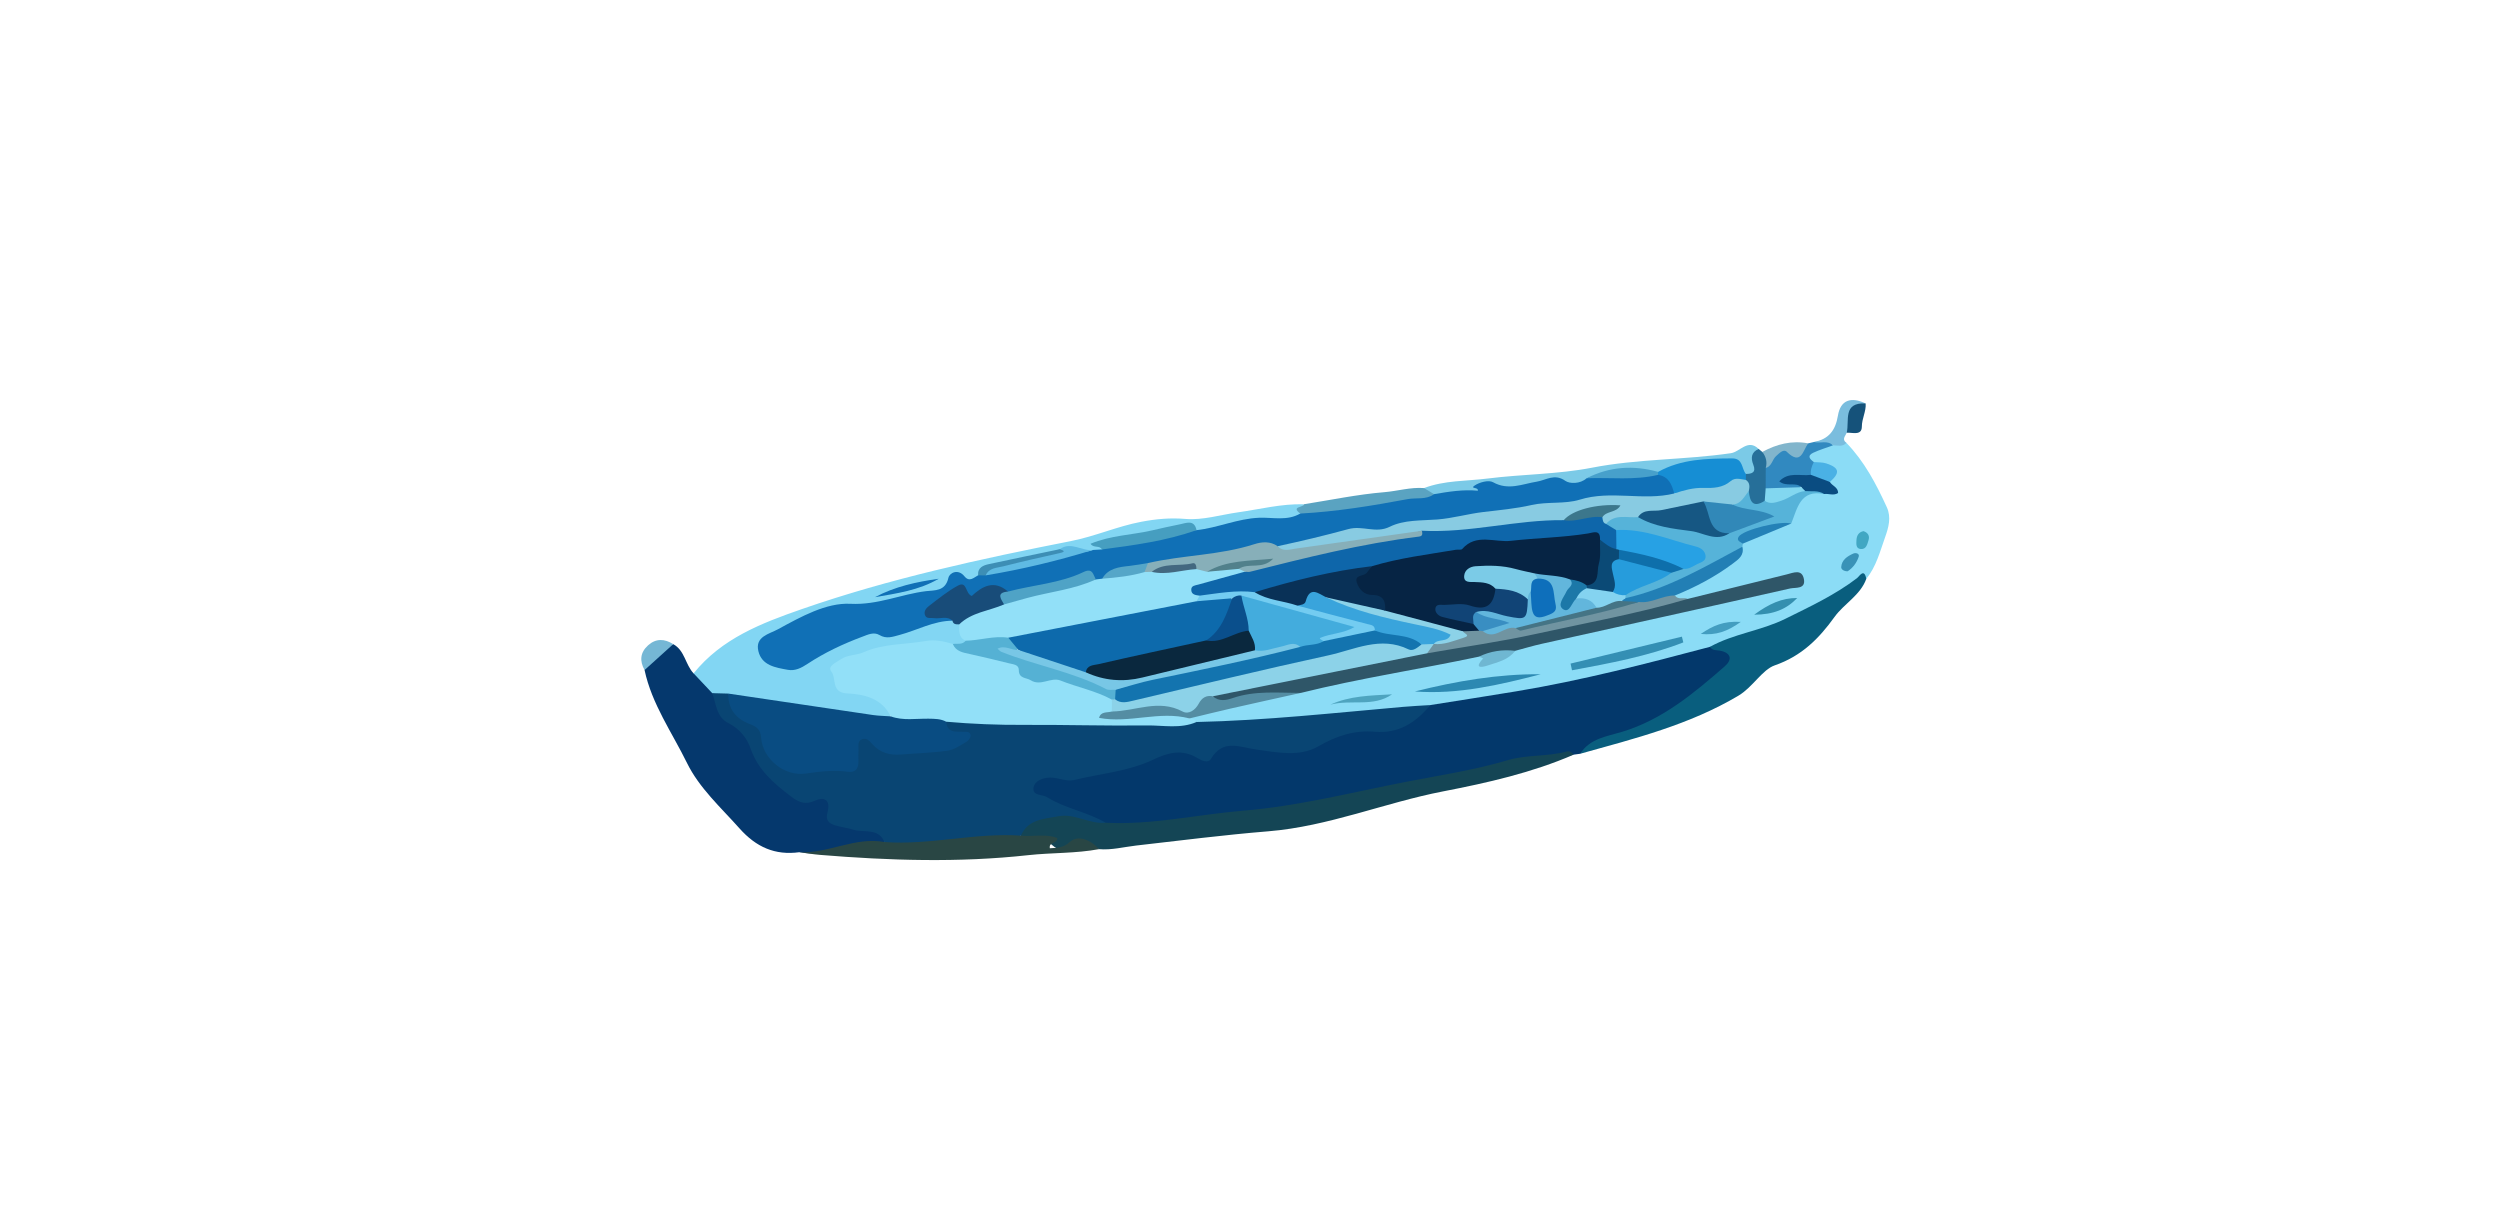 
<svg version="1.1" id="Layer_1" xmlns="http://www.w3.org/2000/svg" xmlns:xlink="http://www.w3.org/1999/xlink" x="0px" y="0px"
	 width="274px" height="134px" viewBox="0 0 274 134" style="enable-background:new 0 0 274 134;" xml:space="preserve">
<style type="text/css">

	.st0{fill-rule:evenodd;clip-rule:evenodd;fill:#062444;}
	.st1{fill-rule:evenodd;clip-rule:evenodd;fill:#3C778C;}
	.st2{fill-rule:evenodd;clip-rule:evenodd;fill:#093157;}
	.st3{fill-rule:evenodd;clip-rule:evenodd;fill:#094573;}
	.st4{fill-rule:evenodd;clip-rule:evenodd;fill:#094C82;}
	.st5{fill-rule:evenodd;clip-rule:evenodd;fill:#095E7E;}
	.st6{fill-rule:evenodd;clip-rule:evenodd;fill:#3D8EB5;}
	.st7{fill-rule:evenodd;clip-rule:evenodd;fill:#7094A1;}
	.st8{fill-rule:evenodd;clip-rule:evenodd;fill:#73CCF1;}
	.st9{fill-rule:evenodd;clip-rule:evenodd;fill:#75B7D5;}
	.st10{fill-rule:evenodd;clip-rule:evenodd;fill:#0A283E;}
	.st11{fill-rule:evenodd;clip-rule:evenodd;fill:#0A4C81;}
	.st12{fill-rule:evenodd;clip-rule:evenodd;fill:#0A4F8C;}
	.st13{fill-rule:evenodd;clip-rule:evenodd;fill:#0B4A76;}
	.st14{fill-rule:evenodd;clip-rule:evenodd;fill:#78C7E6;}
	.st15{fill-rule:evenodd;clip-rule:evenodd;fill:#0D6AAC;}
	.st16{fill-rule:evenodd;clip-rule:evenodd;fill:#0E66AA;}
	.st17{fill-rule:evenodd;clip-rule:evenodd;fill:#0E6FAB;}
	.st18{fill-rule:evenodd;clip-rule:evenodd;fill:#0E6FBB;}
	.st19{fill-rule:evenodd;clip-rule:evenodd;fill:#41A7C3;}
	.st20{fill-rule:evenodd;clip-rule:evenodd;fill:#436880;}
	.st21{fill-rule:evenodd;clip-rule:evenodd;fill:#439DC0;}
	.st22{fill-rule:evenodd;clip-rule:evenodd;fill:#43ACDD;}
	.st23{fill-rule:evenodd;clip-rule:evenodd;fill:#457485;}
	.st24{fill-rule:evenodd;clip-rule:evenodd;fill:#469EC0;}
	.st25{fill-rule:evenodd;clip-rule:evenodd;fill:#7ABDDE;}
	.st26{fill-rule:evenodd;clip-rule:evenodd;fill:#47A0CB;}
	.st27{fill-rule:evenodd;clip-rule:evenodd;fill:#7BCAE7;}
	.st28{fill-rule:evenodd;clip-rule:evenodd;fill:#7BCBE7;}
	.st29{fill-rule:evenodd;clip-rule:evenodd;fill:#1070B6;}
	.st30{fill-rule:evenodd;clip-rule:evenodd;fill:#114476;}
	.st31{fill-rule:evenodd;clip-rule:evenodd;fill:#1374AF;}
	.st32{fill-rule:evenodd;clip-rule:evenodd;fill:#144555;}
	.st33{fill-rule:evenodd;clip-rule:evenodd;fill:#15527A;}
	.st34{fill-rule:evenodd;clip-rule:evenodd;fill:#165783;}
	.st35{fill-rule:evenodd;clip-rule:evenodd;fill:#168ED4;}
	.st36{fill-rule:evenodd;clip-rule:evenodd;fill:#4AB1E5;}
	.st37{fill-rule:evenodd;clip-rule:evenodd;fill:#184C79;}
	.st38{fill-rule:evenodd;clip-rule:evenodd;fill:#4EA4BF;}
	.st39{fill-rule:evenodd;clip-rule:evenodd;fill:#4FA3C6;}
	.st40{fill-rule:evenodd;clip-rule:evenodd;fill:#81B5CC;}
	.st41{fill-rule:evenodd;clip-rule:evenodd;fill:#82D6F3;}
	.st42{fill-rule:evenodd;clip-rule:evenodd;fill:#82D7F0;}
	.st43{fill-rule:evenodd;clip-rule:evenodd;fill:#84D3F0;}
	.st44{fill-rule:evenodd;clip-rule:evenodd;fill:#87AFB9;}
	.st45{fill-rule:evenodd;clip-rule:evenodd;fill:#1C78A8;}
	.st46{fill-rule:evenodd;clip-rule:evenodd;fill:#88CBE2;}
	.st47{fill-rule:evenodd;clip-rule:evenodd;fill:#51808B;}
	.st48{fill-rule:evenodd;clip-rule:evenodd;fill:#548DA3;}
	.st49{fill-rule:evenodd;clip-rule:evenodd;fill:#55A6C8;}
	.st50{fill-rule:evenodd;clip-rule:evenodd;fill:#55B1D4;}
	.st51{fill-rule:evenodd;clip-rule:evenodd;fill:#56B3D9;}
	.st52{fill-rule:evenodd;clip-rule:evenodd;fill:#8BDCF6;}
	.st53{fill-rule:evenodd;clip-rule:evenodd;fill:#8CD2E8;}
	.st54{fill-rule:evenodd;clip-rule:evenodd;fill:#227FB5;}
	.st55{fill-rule:evenodd;clip-rule:evenodd;fill:#2481B7;}
	.st56{fill-rule:evenodd;clip-rule:evenodd;fill:#266F99;}
	.st57{fill-rule:evenodd;clip-rule:evenodd;fill:#269CDC;}
	.st58{fill-rule:evenodd;clip-rule:evenodd;fill:#5AA3C1;}
	.st59{fill-rule:evenodd;clip-rule:evenodd;fill:#27A1E4;}
	.st60{fill-rule:evenodd;clip-rule:evenodd;fill:#294644;}
	.st61{fill-rule:evenodd;clip-rule:evenodd;fill:#5FBAE3;}
	.st62{fill-rule:evenodd;clip-rule:evenodd;fill:#92E0F8;}
	.st63{fill-rule:evenodd;clip-rule:evenodd;fill:#2C89B2;}
	.st64{fill-rule:evenodd;clip-rule:evenodd;fill:#2F5668;}
	.st65{fill-rule:evenodd;clip-rule:evenodd;fill:#62B6DC;}
	.st66{fill-rule:evenodd;clip-rule:evenodd;fill:#3188B8;}
	.st67{fill-rule:evenodd;clip-rule:evenodd;fill:#3189C0;}
	.st68{fill-rule:evenodd;clip-rule:evenodd;fill:#348FAF;}
	.st69{fill-rule:evenodd;clip-rule:evenodd;fill:#348FB4;}
	.st70{fill-rule:evenodd;clip-rule:evenodd;fill:#398EC2;}
	.st71{fill-rule:evenodd;clip-rule:evenodd;fill:#3992B7;}
	.st72{fill-rule:evenodd;clip-rule:evenodd;fill:#39A4DC;}
	.st73{fill-rule:evenodd;clip-rule:evenodd;fill:#6FB7D2;}
	.st74{fill-rule:evenodd;clip-rule:evenodd;fill:#03386B;}
	.st75{fill-rule:evenodd;clip-rule:evenodd;fill:#05386D;}

</style>
<g>
<animateTransform attributeName="transform" begin=".1" attributeType="HML" type="translate" dur="11.5s" values="0,0;-17,5; 15,-5;0,0" repeatCount="indefinite"/>


	<path class="st74" d="M173.182,82.613c-0.236,0.031-0.473,0.064-0.709,0.098c-3.445,0.841-6.989,1.124-10.471,1.808
		c-3.471,0.682-6.881,1.652-10.393,2.171c-4.28,0.633-8.446,1.938-12.766,2.369c-5.07,0.505-10.071,1.644-15.196,1.635
		c-0.77-0.002-1.544,0.027-2.301-0.159c-2.481-0.771-4.849-1.835-7.242-2.836c-0.573-0.239-1.136-0.54-1.17-1.199
		c-0.038-0.745,0.555-1.13,1.156-1.432c0.489-0.245,1.019-0.318,1.558-0.26c3.713,0.404,7.13-0.858,10.524-2.021
		c1.687-0.578,3.231-1.121,4.949-0.289c0.723,0.35,1.383,0.172,1.938-0.407c0.932-0.977,2.083-1.084,3.287-0.725
		c1.855,0.553,3.749,0.469,5.645,0.481c1.038,0.008,1.979-0.229,2.864-0.79c1.431-0.909,2.996-1.51,4.708-1.332
		c2.833,0.296,5.087-0.754,7.003-2.738c1.935-0.832,4.039-0.838,6.067-1.144c7.277-1.097,14.434-2.714,21.524-4.652
		c0.97-0.266,1.916-0.647,2.949-0.595c0.958,0.31,2.329,0.009,2.644,1.344c0.292,1.237-0.763,1.975-1.582,2.565
		c-3.529,2.545-6.82,5.523-11.291,6.447C175.539,81.229,174.321,81.854,173.182,82.613z"/>
	<path class="st52" d="M187.411,70.893c-7.018,1.865-14.046,3.684-21.219,4.875c-3.139,0.521-6.284,1.006-9.426,1.507
		c-0.961,0.749-2.138,0.621-3.236,0.751c-6.059,0.714-12.153,1.036-18.225,1.618c-1.288,0.123-2.606,0.142-3.898-0.136
		c-0.423-0.124-0.79-0.334-1.041-0.709c0.123-0.914,0.906-0.775,1.492-0.905c3.545-0.783,7.026-1.856,10.633-2.352
		c6.325-1.765,12.828-2.662,19.251-3.939c1.748,1.485,3.057,0.126,4.449-0.7c4.409-1.431,8.984-2.18,13.474-3.281
		c5.071-1.245,10.184-2.301,15.307-3.306c0.556-0.108,1.178-0.145,1.756-0.923c-4.13,0.631-7.846,2.047-11.731,2.658
		c-0.564-0.016-1.138-0.004-1.533-0.517c-0.068-0.903,0.713-0.983,1.259-1.234c1.56-0.717,3.048-1.553,4.45-2.545
		c0.689-0.488,1.298-1.024,1.47-1.906c0.064-0.164,0.156-0.312,0.266-0.45c1.514-1.191,3.567-1.289,5.068-2.503
		c0.664-1.696,1.218-3.519,3.651-3.167c0.52,0,1.038,0.05,1.558,0.06c0.187,0.146,0.157-0.244,0.082-0.019
		c-0.02,0.062-0.065,0.028-0.173-0.021c-0.401-0.187-0.632-0.489-0.682-0.93c0.972-2.102-1.039-1.464-1.809-1.966
		c-0.854-0.579-0.655-1.142,0.067-1.629c0.635-0.429,1.375-0.62,2.122-0.763c0.53-0.141,1.04,0.168,1.569,0.072
		c1.977,2.045,3.274,4.518,4.438,7.069c0.5,1.098,0.188,2.211-0.188,3.265c-0.564,1.579-0.975,3.234-2.067,4.576
		c-0.719,0.006-1.146,0.557-1.667,0.917c-3.661,2.534-7.647,4.387-11.924,5.588C189.78,70.278,188.719,71.063,187.411,70.893z"/>
	<path class="st75" d="M73.787,70.599c1.276,0.697,1.323,2.25,2.231,3.202c1.268,0.15,1.78,1.166,2.385,2.078
		c0.46,1.51,1.254,2.731,2.557,3.718c0.981,0.742,1.782,1.823,2.138,3.019c0.68,2.285,2.66,3.242,4.305,4.555
		c0.506,0.403,1.116,0.336,1.707,0.173c1.255-0.348,2.024,0.128,2.058,1.423c0.03,1.132,0.753,1.373,1.602,1.54
		c1.105,0.218,2.254,0.276,3.304,0.69c0.686,0.271,1.642,0.62,0.583,1.609c-3.041,0.009-5.964,1.339-9.052,0.797
		c-2.675,0.362-4.743-0.573-6.552-2.606c-2.048-2.302-4.41-4.424-5.757-7.173c-1.638-3.344-3.857-6.451-4.652-10.186
		C71.181,71.925,72.297,71.054,73.787,70.599z"/>
	<path class="st41" d="M78.062,75.969c-0.681-0.723-1.362-1.446-2.044-2.169c3.078-3.827,7.431-5.5,11.868-7.045
		c9.623-3.347,19.558-5.495,29.521-7.462c2.632-0.519,5.046-1.606,7.663-2.104c1.641-0.312,3.174-0.455,4.867-0.314
		c1.888,0.156,3.837-0.455,5.761-0.726c2.394-0.336,4.754-0.951,7.197-0.881c-0.353,0.429-0.167,1.062-0.565,1.479
		c-1.525,0.823-3.228,0.373-4.834,0.658c-1.55,0.275-3.141,0.287-4.625,0.924c-0.489,0.209-1.029,0.22-1.554,0.063
		c-0.85-0.593-1.751-0.467-2.693-0.246c-2.459,0.578-4.953,0.98-7.443,1.396c-0.343,0.057-0.699,0.035-1.05,0.013
		c0.278,0.208,0.847,0.146,0.703,0.752c-0.294,0.278-0.661,0.356-1.044,0.394c-1.201,0.092-2.373-0.618-3.587-0.12
		c-2.265,0.463-4.517,0.984-6.773,1.49c-0.765,0.171-1.505,0.361-1.932,1.11c-0.903,1.372-2.785-0.6-3.812,1.282
		c-0.667,1.222-2.617,0.793-3.965,1.206c-1.416,0.433-2.918,1.387-4.256,1.121c-3.274-0.651-5.855,1.023-8.672,1.946
		c-0.788,0.258-1.528,0.659-2.201,1.151c-1.219,0.894-1.135,1.888,0.233,2.566c1.131,0.561,2.265,0.598,3.396-0.079
		c1.32-0.793,2.641-1.576,4.072-2.182c1.602-0.679,3.14-1.283,4.967-0.942c1.248,0.232,2.398-0.55,3.592-0.879
		c1.131-0.312,2.21-0.926,3.453-0.59c0.359,0.111,0.678,0.289,0.94,0.562c0.349,0.653,0.665,1.319,0.695,2.081
		c-0.344,0.587-0.918,0.576-1.489,0.579c-3.965-0.71-7.717,0.356-11.461,1.421c-0.614,0.176-1.285,0.505-1.193,1.336
		c0.096,0.872,0.435,1.582,1.452,1.762c1.229,0.218,2.462,0.505,3.459,1.306c0.54,0.433,1.428,0.824,0.762,1.812
		c-1.532,0.614-3.051,0.045-4.528-0.172c-4.368-0.64-8.74-1.262-13.089-2.026C79.201,76.48,78.622,76.261,78.062,75.969z"/>
	<path class="st32" d="M121.167,90.169c5.097,0.274,10.064-0.903,15.095-1.318c6.066-0.5,11.943-2.021,17.862-3.166
		c3.698-0.715,7.493-1.291,11.155-2.377c2.06-0.611,4.321-0.366,6.434-0.943c0.3-0.082,0.574,0.081,0.76,0.347
		c-4.587,1.983-9.423,3.077-14.302,4.022c-6.438,1.249-12.561,3.84-19.176,4.378c-4.84,0.394-9.663,1.012-14.489,1.562
		c-1.349,0.154-2.676,0.514-4.051,0.395c-0.695-0.329-1.482-0.312-2.2-0.573c-0.202-0.073-0.363-0.256-0.721-0.027
		c-1.415,0.899-1.432,0.842-2.752-0.308c-0.27-0.235-0.683-0.07-1.026-0.115c-0.717-0.092-1.567,0.211-2.034-0.663
		c0.681-1.625,2.76-2.614,5.005-2.349C118.254,89.214,119.701,89.735,121.167,90.169z"/>
	<path class="st5" d="M187.411,70.893c2.597-1.443,5.605-1.758,8.267-3.074c2.705-1.341,5.431-2.608,7.848-4.452
		c0.253-0.193,0.786-1.15,1.02,0.077c-0.657,1.812-2.421,2.698-3.492,4.186c-1.677,2.331-3.577,4.269-6.547,5.295
		c-1.354,0.468-2.406,2.386-3.96,3.312c-5.398,3.215-11.407,4.714-17.364,6.377c1.07-1.682,2.917-1.898,4.595-2.405
		c4.428-1.339,7.87-4.229,11.257-7.181c0.853-0.744,0.702-1.477-0.52-1.715C188.114,71.235,187.667,71.33,187.411,70.893z"/>
	<path class="st60" d="M111.894,91.585c1.324,0.14,2.695-0.242,3.983,0.263c0.023,0.68-0.939,0.36-0.815,1.122
		c0.797-0.067,1.419,0.01,2.243-0.727c0.844-0.755,2.272-0.189,3.15,0.825c-2.564,0.479-5.181,0.375-7.755,0.657
		c-7.619,0.838-15.221,0.594-22.83-0.03c-0.758-0.062-1.51-0.193-2.265-0.293c3.175,0.172,6.103-1.72,9.33-1.113
		c0.325-0.276,0.704-0.476,1.125-0.466c3.908,0.085,7.743-0.9,11.652-0.78C110.478,91.066,111.262,91.023,111.894,91.585z"/>
	<path class="st27" d="M156.077,53.492c2.245-0.857,4.642-0.751,6.969-1.046c3.801-0.48,7.687-0.456,11.432-1.186
		c5.044-0.984,10.173-0.848,15.228-1.591c1.002-0.146,1.865-1.613,3.041-0.465c-0.101,0.646-0.052,1.304-0.117,1.947
		c-0.085,0.85-0.523,1.311-1.451,0.976c-0.795-1.124-1.882-1.419-3.233-1.401c-2.178,0.029-4.197,0.689-6.251,1.254
		c-2.546-0.192-5.102-0.464-7.489,0.808c-0.748,0.455-1.646,0.662-2.393,0.369c-1.217-0.479-2.336-0.235-3.424,0.146
		c-1.82,0.637-3.594,0.459-5.397,0.032c-0.293-0.069-0.286-0.02-0.561,0.438c-0.24,0.398-0.679,0.489-1.089,0.487
		c-1.364-0.006-2.71,0.26-4.075,0.225C156.761,54.283,156.083,54.286,156.077,53.492z"/>
	<path class="st58" d="M156.077,53.492c0.364,0.223,0.728,0.445,1.092,0.668c-0.245,0.664-0.832,0.797-1.424,0.879
		c-3.921,0.551-7.786,1.509-11.766,1.634c-0.535,0.017-1.073,0.089-1.474-0.387c-1.054-0.793,0.352-0.644,0.39-1.019
		c2.94-0.463,5.868-1.079,8.826-1.324C153.177,53.822,154.601,53.378,156.077,53.492z"/>
	<path class="st67" d="M200.889,48.812c-0.719,0.265-1.459,0.483-2.151,0.806c-0.722,0.336-0.376,0.706,0.06,1.024
		c0.285,0.565,0.083,1.047-0.258,1.503c-0.664,0.475-1.458,0.294-2.189,0.428c0.174,0.446,1.669,0.057,0.756,1.197
		c-1.193,0.307-2.377,0.396-3.546-0.096c-0.591-0.537-0.547-1.221-0.45-1.917c0.76-1.421,1.294-3.125,3.575-2.334
		c0.538,0.188,0.952-0.597,1.484-0.83c0.211-0.05,0.423-0.1,0.635-0.15C199.519,48.453,200.36,47.751,200.889,48.812z"/>
	<path class="st56" d="M193.526,51.284c-0.002,0.746-0.005,1.491-0.008,2.237c0.376,0.452,0.368,0.938,0.129,1.444
		c-1.436,0.868-1.648,0.792-2.374-0.85c-0.066-0.467-0.129-0.938-0.189-1.408c-0.012-0.289,0.048-0.555,0.269-0.761
		c0.694-0.009,1.138-0.181,0.804-1.028c-0.279-0.709-0.236-1.359,0.589-1.714c0.134,0.109,0.269,0.218,0.402,0.327
		C194.069,49.944,194.067,50.557,193.526,51.284z"/>
	<path class="st25" d="M200.889,48.812c-0.61-0.602-1.403-0.175-2.085-0.369c1.603-0.31,2.357-1.228,2.634-2.896
		c0.284-1.713,1.435-2.09,3.039-1.329c-1.451,0.577-1.417,2.115-2.074,3.206c-0.142,0.365-0.578,0.721-0.039,1.109
		C201.947,49.019,201.396,48.802,200.889,48.812z"/>
	<path class="st40" d="M193.526,51.284c0.178-0.649,0.032-1.229-0.378-1.752c1.572-0.856,3.225-1.284,5.021-0.939
		c-0.575,0.804-0.771,2.464-2.339,0.92c-0.351-0.346-0.835,0.174-1.175,0.479C194.228,50.377,194.197,51.11,193.526,51.284z"/>
	<path class="st9" d="M73.787,70.599c-1.047,0.946-2.094,1.894-3.142,2.839c-0.566-1.001-0.479-1.933,0.383-2.709
		C71.89,69.954,72.836,69.994,73.787,70.599z"/>
	<path class="st33" d="M202.402,47.423c0.316-1.312-0.473-3.338,2.074-3.206c0.066,0.872-0.413,1.637-0.417,2.538
		C204.054,47.769,203.051,47.397,202.402,47.423z"/>
	<path class="st3" d="M111.894,91.585c-5.013-0.344-9.944,1.062-14.958,0.705c-0.653-1.589-2.23-0.989-3.375-1.348
		c-0.648-0.203-1.381-0.281-2.052-0.495c-0.679-0.219-1.054-0.535-0.81-1.439c0.298-1.104-0.125-1.824-1.431-1.233
		c-0.995,0.449-1.709,0.179-2.571-0.479c-1.894-1.445-3.617-2.89-4.445-5.295c-0.37-1.076-1.213-2.151-2.408-2.74
		c-1.348-0.665-1.338-2.112-1.783-3.292c0.589,0.017,1.178,0.032,1.768,0.049c0.778,1.329,1.553,2.633,3.117,3.238
		c0.66,0.257,0.773,0.975,0.923,1.628c0.519,2.256,2.403,3.614,4.7,3.344c1.061-0.124,2.118-0.312,3.182-0.206
		c1.24,0.121,1.83-0.253,1.903-1.62c0.102-1.91,0.794-2.224,2.327-1.122c0.976,0.701,1.998,0.947,3.158,0.938
		c2.829-0.021,4.935-0.431,6.194-1.29c-0.556-0.502-1.585-0.376-1.76-1.303c-0.078-0.414,0.14-0.668,0.504-0.83
		c1.836-0.501,3.636,0.175,5.465,0.147c6.619-0.1,13.24,0.062,19.86,0.047c0.576-0.002,1.18-0.148,1.737,0.144
		c7.57-0.17,15.091-0.997,22.625-1.658c0.999-0.088,2.001-0.134,3.003-0.199c-1.577,1.903-3.466,3.15-6.072,2.924
		c-2.258-0.196-4.223,0.453-6.211,1.601c-2.068,1.192-4.527,0.657-6.773,0.349c-1.869-0.256-3.66-1.204-4.999,1.033
		c-0.296,0.494-1.001,0.192-1.463-0.092c-1.662-1.021-3.207-0.621-4.85,0.162c-2.735,1.303-5.786,1.526-8.692,2.24
		c-0.796,0.195-1.733-0.274-2.605-0.27c-0.78,0.006-1.727,0.339-1.831,1.123c-0.121,0.902,0.977,0.702,1.509,1.036
		c2.001,1.257,4.379,1.594,6.388,2.788c-1.784,0.186-3.373-1.057-5.179-0.706C114.415,89.769,112.684,89.769,111.894,91.585z"/>
	<path class="st62" d="M131.139,79.132c-1.765,0.772-3.629,0.354-5.438,0.376c-4.498,0.058-8.997-0.085-13.495-0.061
		c-2.843,0.016-5.673-0.098-8.5-0.347c-1.722,0.441-3.458,0.179-5.188,0.09c-0.4-0.021-0.805-0.182-0.899-0.679
		c-0.97-1.983-2.91-2.425-4.746-2.51c-1.841-0.086-1.158-1.639-1.761-2.397c-0.463-0.58,0.514-0.985,1.034-1.34
		c0.763-0.519,1.721-0.43,2.499-0.775c2.192-0.973,4.554-0.83,6.828-1.237c1.003-0.18,1.991,0.038,2.957,0.328
		c1.628,0.781,3.442,0.849,5.146,1.339c1.029,0.296,2.021,0.57,2.706,1.548c0.621,0.888,1.639,0.698,2.604,0.729
		c2.642,0.085,5.106,0.795,7.219,2.479c0.186,0.447,0.187,0.892-0.035,1.326c0.029,0.177-0.414,0.377-0.193,0.359
		c1.742-0.136,3.51,0.069,5.226-0.455c1.221-0.374,2.198,0.454,3.26,0.834C130.669,78.773,130.97,78.821,131.139,79.132z"/>
	<path class="st64" d="M184.967,65.642c3.622-0.897,7.243-1.797,10.866-2.689c0.724-0.178,1.66-0.628,1.876,0.522
		c0.213,1.127-0.943,0.894-1.505,1.021c-9.069,2.053-18.15,4.047-27.227,6.066c-0.982,0.219-1.946,0.512-2.919,0.769
		c-1.253,0.646-2.629,0.527-3.969,0.639c-6.5,1.378-13.08,2.369-19.533,3.977c-2.578,0.139-5.119,0.511-7.634,1.104
		c-0.725,0.171-1.543,0.212-2.066-0.569c0.543-1.071,1.662-0.994,2.588-1.248c3.711-1.017,7.532-1.466,11.308-2.15
		c3.196-0.58,6.377-1.243,9.549-1.946c6.93-1.203,13.851-2.426,20.705-4.056C179.602,66.461,182.212,65.537,184.967,65.642z"/>
	<path class="st51" d="M191.671,53.829c0.11,1.127,0.438,1.896,1.742,1.059c1.532-0.436,3.026-0.986,4.549-1.455
		c0.74,0.012,1.606-0.324,1.973,0.713c-2.646-0.528-2.937,1.574-3.62,3.239c-1.897,0.414-3.951,0.454-5.298,2.196
		c-0.015,0.113-0.033,0.227-0.052,0.339c-0.212,0.357-0.461,0.677-0.83,0.894c-3.452,2.035-7,3.858-10.891,4.923
		c-0.345,0.094-0.69,0.142-1.031-0.025c-0.143-0.126-0.216-0.283-0.222-0.474c0.496-1.136,1.708-1.167,2.613-1.65
		c0.779-0.417,1.634-0.697,2.422-1.113c0.471-0.229,0.96-0.409,1.465-0.547c0.222-0.074,0.453-0.122,0.668-0.214
		c0.371-0.16,0.871-0.271,0.88-0.744c0.011-0.597-0.567-0.688-0.998-0.82c-2.632-0.811-5.279-1.56-8.045-1.782
		c-0.523-0.225-1.125-0.373-1.109-1.126c0.905-1.43,2.27-1.027,3.566-0.9c2.865,0.888,5.795,1.485,8.764,1.911
		c0.367,0.052,0.696-0.057,1.025-0.185c1.501-0.472,2.93-1.167,4.38-1.501c-1.23-0.281-2.688-0.074-3.786-1.13
		C190.255,54.68,190.749,54.01,191.671,53.829z"/>
	<path class="st7" d="M184.967,65.642c-5.455,1.602-11.048,2.609-16.59,3.827c-3.955,0.871-7.977,1.434-11.97,2.134
		c-0.11-0.647,0.32-0.952,0.782-1.236c0.886-0.259,1.811-0.661,2.683-0.624c0.894,0.04,0.215-0.67,0.58-0.762
		c0.485-0.294,1.014-0.277,1.548-0.232c0.179,0.015,0.355,0.05,0.529,0.093c1.275,0.595,2.381-0.659,3.632-0.338
		c1.823,0.203,3.475-0.594,5.191-0.95c2.773-0.576,5.53-1.245,8.284-1.924c1.325,0.031,2.533-1.21,3.931-0.361
		C183.932,65.774,184.516,65.459,184.967,65.642z"/>
	<path class="st48" d="M132.938,76.307c0.661,0.626,1.507,0.428,2.153,0.205c2.457-0.844,4.965-0.573,7.466-0.566
		c-2.55,0.566-5.102,1.124-7.648,1.704c-1.52,0.347-3.031,0.728-4.547,1.091c-3.292-0.875-6.589,0.577-9.906-0.062
		c0.197-0.738,0.895-0.542,1.402-0.699c2.049-1.116,4.28-1.291,6.491-0.905c1.184,0.206,2.145,0.458,3.031-0.596
		C131.771,76.013,132.355,75.783,132.938,76.307z"/>
	<path class="st54" d="M183.567,65.268c-1.367-0.03-2.563,0.904-3.961,0.704c-0.545,0.257-1.113,0.149-1.677,0.111
		c-0.295-0.324-0.152-0.47,0.214-0.523c4.648-1.027,8.689-3.438,12.822-5.64c0.228,0.948-0.427,1.384-1.055,1.853
		C187.958,63.232,185.818,64.35,183.567,65.268z"/>
	<path class="st69" d="M172.135,72.728c4.068-0.984,8.134-1.969,12.202-2.952c0.052,0.21,0.104,0.421,0.155,0.632
		c-3.938,1.525-8.07,2.286-12.201,3.055C172.24,73.217,172.188,72.972,172.135,72.728z"/>
	<path class="st63" d="M168.866,73.898c-4.525,1.166-9.063,2.245-13.796,1.885C159.601,74.653,164.177,73.855,168.866,73.898z"/>
	<path class="st11" d="M199.935,54.146c-0.647-0.43-1.387-0.259-2.09-0.326c-0.169-0.106-0.44-0.116-0.402-0.421
		c-0.66-0.623-1.63,0.018-2.436-0.643c1.031-1.095,2.337-0.549,3.472-0.715c0.888-0.262,1.558,0.056,2.076,0.779
		c0.247,0.437,0.907,0.57,0.901,1.214C200.961,54.358,200.433,54.077,199.935,54.146z"/>
	<path class="st55" d="M191.017,59.581c-0.268-0.186-0.737-0.321-0.461-0.752c0.502-0.787,4.685-1.798,5.759-1.444
		C194.549,58.116,192.783,58.849,191.017,59.581z"/>
	<path class="st36" d="M200.554,52.82c-0.692-0.26-1.384-0.52-2.076-0.779c-0.069-0.507,0.094-0.96,0.32-1.399
		c0.461,0.046,0.95,0.009,1.378,0.153C201.61,51.277,201.696,51.816,200.554,52.82z"/>
	<path class="st38" d="M145.803,77.233c2.122-0.979,4.452-1.004,6.767-1.135C150.519,77.538,148.057,76.626,145.803,77.233z"/>
	<path class="st68" d="M196.977,65.541c-1.168,1.225-2.597,1.823-4.722,1.831C193.89,66.178,195.297,65.531,196.977,65.541z"/>
	<path class="st73" d="M162.089,71.969c1.259-0.607,2.585-0.806,3.969-0.639c-0.742,1.012-1.916,1.24-2.996,1.604
		c-0.903,0.305-1.426,0.214-0.512-0.766C162.396,72.102,162.243,72.036,162.089,71.969z"/>
	<path class="st21" d="M190.791,68.16c-1.511,1.076-2.71,1.484-4.389,1.32C187.736,68.574,188.892,68.045,190.791,68.16z"/>
	<path class="st71" d="M202.506,62.612c-0.398,0.015-0.726-0.204-0.709-0.461c0.052-0.789,0.672-1.184,1.315-1.478
		c0.269-0.124,0.719-0.017,0.603,0.343C203.501,61.672,203.077,62.241,202.506,62.612z"/>
	<path class="st19" d="M204.242,58.212c0.517,0.181,0.688,0.541,0.55,0.988c-0.134,0.433-0.244,1.018-0.845,0.975
		c-0.557-0.04-0.5-0.562-0.48-0.972C203.493,58.68,203.724,58.312,204.242,58.212z"/>
	<path class="st29" d="M142.505,56.286c3.964-0.211,7.874-0.851,11.764-1.581c0.965-0.181,2.025,0.101,2.9-0.545
		c1.601-0.275,3.204-0.532,4.802-0.376c0.084-0.431-0.909-0.188-0.353-0.569c0.53-0.363,1.54-0.633,2.015-0.365
		c1.683,0.941,3.205,0.195,4.809-0.062c1.001-0.16,1.938-0.925,3.118-0.087c0.46,0.327,1.618,0.365,2.334-0.285
		c2.503-0.686,5.068-0.527,7.62-0.562c1.811,0.227,2.195,0.692,2.007,2.435c-1.011,0.578-2.208,0.875-3.249,0.652
		c-3.425-0.73-6.743,0.242-10.036,0.637c-5.568,0.667-11.102,1.72-16.688,2.277c-4.551,0.455-8.999,1.376-13.448,2.346
		c-1.37-0.187-2.716-0.092-4.044,0.315c-3.249,0.993-6.69,0.83-9.966,1.65c-1.759,0.384-3.69,0.157-5.194,1.458
		c-0.266,0.092-0.534,0.098-0.804,0.021c-0.769-0.576-1.538-0.35-2.354-0.068c-2.305,0.794-4.697,1.216-7.105,1.557
		c-1.251-0.51-2.478-0.779-3.611,0.289c-0.164,0.154-0.408,0.235-0.657,0.202c-2.512-0.331-2.512-0.331-4.196,1.287
		c0.483,0.878,1.967-0.157,2.218,1.116c-2.066,0.012-3.86,1.043-5.792,1.56c-0.756,0.202-1.435,0.469-2.205,0.012
		c-0.62-0.367-1.253-0.052-1.868,0.178c-2.112,0.789-4.143,1.741-6.027,2.985c-0.66,0.437-1.345,0.797-2.152,0.648
		c-1.346-0.246-2.848-0.465-3.226-2.046c-0.383-1.603,1.187-1.875,2.141-2.396c2.501-1.364,5.295-2.929,7.936-2.794
		c3.01,0.153,5.524-1.046,8.292-1.384c0.94-0.115,2.119,0.049,2.458-1.459c0.127-0.563,1.067-1.028,1.754-0.175
		c0.549,0.681,1.014,0.155,1.498-0.103c0.246-0.158,0.487-0.326,0.776-0.401c3.033-0.624,6.08-1.195,9.044-2.102
		c0.927-0.283,1.873,0.117,2.758-0.275c0.332-0.021,0.664-0.039,0.996-0.058c0.954-0.835,2.182-0.766,3.312-0.95
		c2.353-0.383,4.63-1.225,7.056-1.164c2.326-0.251,4.485-1.266,6.873-1.359C139.5,56.689,141.083,57.118,142.505,56.286z"/>
	<path class="st4" d="M97.617,78.512c1.372,0.501,2.792,0.23,4.193,0.257c0.649,0.012,1.3,0.008,1.895,0.332
		c0.096,1.232,1.016,1.078,1.839,1.103c0.338,0.009,0.802-0.068,0.835,0.406c0.016,0.227-0.233,0.569-0.457,0.696
		c-0.66,0.378-1.339,0.861-2.06,0.967c-1.682,0.244-3.394,0.281-5.092,0.422c-1.25,0.104-2.337-0.186-3.19-1.17
		c-0.269-0.31-0.595-0.668-1.05-0.522c-0.607,0.192-0.413,0.769-0.439,1.215c-0.024,0.412-0.01,0.827-0.006,1.24
		c0.009,0.799-0.326,1.242-1.179,1.125c-1.534-0.211-3.03-0.031-4.561,0.195c-2.383,0.354-4.755-1.599-4.926-3.93
		c-0.063-0.866-0.453-1.192-1.212-1.476c-1.505-0.564-2.435-1.635-2.379-3.354c5.284,0.785,10.568,1.574,15.854,2.35
		C96.322,78.46,96.973,78.465,97.617,78.512z"/>
	<path class="st62" d="M120.096,63.508c0.232-0.027,0.464-0.056,0.697-0.083c1.391-0.895,3.037-0.738,4.556-1.106
		c0.295-0.053,0.593-0.067,0.891-0.065c1.593,0.185,3.14-0.313,4.719-0.322c0.484,0.032,0.954,0.143,1.419,0.268
		c1.13,0.219,2.202-0.453,3.332-0.226c0.363,0.078,0.702,0.193,0.852,0.582c-0.951,1.435-2.641,1.063-3.959,1.599
		c-0.609,0.247-1.353,0.272-0.988,1.249c-0.062,0.398-0.292,0.671-0.627,0.869c-0.693,0.372-1.458,0.502-2.216,0.633
		c-6.136,1.056-12.2,2.487-18.354,3.452c-1.52-0.242-3.078,0.802-4.576-0.135c-0.832-0.359-0.703-1.103-0.712-1.789
		c0.033-0.977,0.842-1.202,1.521-1.479c1.093-0.446,2.228-0.789,3.349-1.164C113.329,64.869,116.638,63.858,120.096,63.508z"/>
	<path class="st50" d="M105.841,70.222c1.561-0.029,3.085-0.569,4.666-0.329c0.514,0.386,1.395,0.545,0.941,1.525
		c-0.23,0.087-0.458,0.095-0.49,0.077c3.717,1.118,7.701,2.128,11.371,4.023c0.214,0.343,0.221,0.693,0.035,1.049
		c-0.139,0.166-0.306,0.202-0.5,0.109c-1.772-0.968-3.767-1.344-5.625-2.087c-1.057-0.423-2.163,0.665-3.269-0.031
		c-0.5-0.315-1.315-0.158-1.309-1.139c0.003-0.587-0.633-0.61-1.062-0.719c-1.425-0.358-2.856-0.693-4.291-1.015
		c-0.753-0.168-1.53-0.265-1.88-1.106C104.912,70.512,105.46,70.697,105.841,70.222z"/>
	<path class="st37" d="M110.048,66.243c-1.644,0.721-3.55,0.853-4.918,2.189c-0.319-0.002-0.654,0.028-0.742-0.402
		c-0.609-0.567-1.353-0.172-2.025-0.283c-0.333-0.055-0.77,0.105-0.956-0.265c-0.222-0.44,0.099-0.833,0.404-1.066
		c1.022-0.784,2.035-1.612,3.159-2.224c1.055-0.576,0.792,0.853,1.533,1.128c1.109-1.025,2.421-1.838,3.973-0.484
		C110.272,65.286,110.24,65.789,110.048,66.243z"/>
	<path class="st24" d="M131.139,58.106c-3.359,1.183-6.862,1.652-10.368,2.114c-0.247-0.489-0.916-0.108-1.249-0.623
		c2.177-0.917,4.499-0.957,6.712-1.459c1.024-0.231,2.05-0.478,3.081-0.673C129.953,57.345,130.896,56.882,131.139,58.106z"/>
	<path class="st61" d="M119.775,60.278c-3.855,1.183-7.768,2.128-11.748,2.785c-0.131-0.987,0.672-0.915,1.249-1.102
		c2.255-0.73,4.675-0.821,6.875-1.769C117.38,59.301,118.562,60.428,119.775,60.278z"/>
	<path class="st6" d="M116.151,60.193c0.529,0.175,0.634,0.284-0.025,0.431c-2.057,0.458-4.115,0.919-6.155,1.443
		c-0.701,0.18-1.567,0.143-1.943,0.997c-0.276-0.003-0.553-0.006-0.83-0.008c-0.061-0.867,0.567-1.097,1.213-1.236
		C110.987,61.263,113.57,60.733,116.151,60.193z"/>
	<path class="st29" d="M102.883,63.431c-2.15,1.265-4.58,1.603-6.986,2.019C98.077,64.285,100.454,63.771,102.883,63.431z"/>
	<path class="st35" d="M183.492,54.088c-0.249-0.979-0.603-1.865-1.771-2.045c-0.119-0.078-0.156-0.151-0.113-0.222
		c0.043-0.068,0.085-0.103,0.127-0.103c2.536-1.416,5.315-1.462,8.111-1.477c1.221-0.006,1.01,1.137,1.507,1.705
		c-0.001,0.217-0.002,0.434-0.004,0.65C188.907,54.028,186.232,54.232,183.492,54.088z"/>
	<path class="st26" d="M181.735,51.719c-0.002,0.107-0.007,0.216-0.013,0.324c-2.586,0.624-5.218,0.27-7.827,0.373
		C176.414,51.123,179.034,50.965,181.735,51.719z"/>
	<path class="st42" d="M197.442,53.398c0.133,0.141,0.268,0.281,0.402,0.421c-0.971,0.085-1.696,0.772-2.589,1.05
		c-0.611,0.19-1.223,0.445-1.841,0.019c0.034-0.456,0.069-0.91,0.104-1.366C194.826,53.48,196.134,53.439,197.442,53.398z"/>
	<path class="st46" d="M183.492,54.088c1.047-0.356,2.107-0.646,3.229-0.614c1.054,0.029,2.088,0.001,2.957-0.743
		c0.509-0.436,1.104-0.202,1.67-0.132c0.471,0.314,0.414,0.768,0.322,1.23c-0.52,0.576-0.821,1.417-1.776,1.466
		c-0.997,0.799-2.076,0.264-3.126,0.199c-2.423,0.332-4.794,0.989-7.24,1.18c-1.197,0.116-2.529-0.398-3.505,0.749
		c-0.502,0.038-0.561-0.307-0.588-0.679c0.053-0.515,0.477-0.722,0.872-1.004c-1.922,0.237-3.724,0.701-5.367,1.687
		c-5.046,0.281-10.012,1.527-15.103,1.198c-4.478,0.684-8.967,1.292-13.453,1.926c-0.837,0.119-1.89,0.632-2.349-0.688
		c2.595-0.558,5.193-1.172,7.734-1.872c1.579-0.435,3.003,0.505,4.542-0.255c1.587-0.785,3.452-0.662,5.227-0.801
		c1.701-0.134,3.371-0.623,5.07-0.822c1.761-0.207,3.523-0.369,5.259-0.763c1.737-0.395,3.648-0.084,5.263-0.585
		C176.583,53.695,180.09,54.931,183.492,54.088z"/>
	<path class="st53" d="M121.864,76.677c0.116-0.015,0.232-0.023,0.348-0.028c9.045-1.861,18.004-4.096,26.992-6.21
		c1.465-0.344,2.911-0.481,4.384-0.07c0.629,0.175,1.28,0.26,1.913-0.03c0.479-0.134,0.958-0.182,1.427,0.04
		c0.071,0.065,0.143,0.133,0.214,0.199c-0.245,0.342-0.49,0.684-0.735,1.025c-7.823,1.567-15.646,3.136-23.47,4.704
		c-0.739-0.128-1.211,0.164-1.57,0.835c-0.359,0.67-1.076,1.206-1.76,0.839c-2.616-1.403-5.172-0.027-7.75,0
		C121.86,77.546,121.862,77.111,121.864,76.677z"/>
	<path class="st16" d="M175.62,56.692c0.045,0.293,0.037,0.615,0.402,0.73c0.37,0.225,0.739,0.449,1.108,0.673
		c0.472,0.635,0.501,1.306,0.166,2.006c-1.061,0.675-1.577-0.272-2.253-0.748c-1.812-0.675-3.602,0.058-5.396,0.123
		c-2.406,0.089-4.802,0.478-7.221,0.262c-0.178-0.017-0.372-0.06-0.523,0.02c-3.605,1.858-7.731,1.511-11.486,2.728
		c-4.409,0.614-8.694,1.791-13.011,2.826c-1.546,0.144-3.114-0.063-4.648,0.321c-0.448,0.112-0.921,0.007-1.285-0.349
		c-0.409-0.065-0.895-0.082-0.911-0.638c-0.014-0.473,0.438-0.482,0.766-0.574c1.706-0.476,3.413-0.945,5.12-1.417
		c3.015-1.24,6.172-1.932,9.356-2.581c3.34-0.681,6.771-0.874,10.041-1.907c5.231,0.275,10.33-1.217,15.544-1.158
		C172.781,56.648,174.128,55.694,175.62,56.692z"/>
	<path class="st59" d="M177.161,60.18c-0.01-0.694-0.02-1.389-0.03-2.084c3.071-0.187,5.84,1.092,8.726,1.802
		c0.543,0.134,1.013,0.45,1.073,1.028c0.062,0.598-0.536,0.703-0.932,0.91c-0.463,0.241-0.91,0.559-1.477,0.513
		c-2.396-0.333-4.668-1.146-6.988-1.778C177.367,60.48,177.243,60.35,177.161,60.18z"/>
	<path class="st34" d="M179.528,56.674c0.637-0.969,1.683-0.581,2.554-0.766c1.533-0.325,3.069-0.635,4.604-0.95
		c0.108,0.042,0.25,0.074,0.298,0.165c0.671,1.247,1.369,2.471,2.551,3.325c-1.442,0.969-2.825-0.064-4.188-0.241
		C183.372,57.949,181.32,57.73,179.528,56.674z"/>
	<path class="st66" d="M189.535,58.448c-2.438,0.052-2.013-2.234-2.849-3.49c1.07,0.112,2.14,0.225,3.209,0.337
		c1.361,0.708,2.998,0.424,4.573,1.309C192.711,57.261,191.123,57.854,189.535,58.448z"/>
	<path class="st57" d="M183.18,62.778c-1.507,1.152-3.469,1.378-5.015,2.453c-0.638,0.431-1.146,0.269-1.56-0.338
		c-0.203-0.732-0.244-1.488-0.278-2.238c-0.036-0.8,0.108-1.532,1.097-1.69c1.562,0.112,3.05,0.6,4.569,0.932
		C182.502,62.007,183.006,62.188,183.18,62.778z"/>
	<path class="st17" d="M183.18,62.778c-1.917-0.497-3.834-0.993-5.751-1.49c-0.267-0.347-0.264-0.688,0.013-1.027
		c2.438,0.434,4.849,0.955,7.08,2.088C184.074,62.491,183.626,62.634,183.18,62.778z"/>
	<path class="st43" d="M176.759,64.88c0.432,0.267,0.898,0.391,1.407,0.352c0,0.109-0.008,0.22-0.022,0.328
		c-0.14,0.104-0.278,0.208-0.416,0.312c-0.792,0.605-1.733,0.79-2.683,0.953c-0.787-0.392-1.614-0.711-2.31-1.271
		c0.014-0.822,0.559-1.166,1.243-1.388C174.992,64.063,175.946,64.195,176.759,64.88z"/>
	<path class="st0" d="M150.376,62.054c3.003-0.911,6.113-1.279,9.192-1.801c0.233-0.039,0.577,0.046,0.69-0.083
		c1.529-1.751,3.578-0.69,5.343-0.896c2.803-0.324,5.645-0.352,8.446-0.806c0.574-0.094,1.366-0.479,1.313,0.684
		c0.863,2.373,0.455,4.23-1.135,5.174c-0.775-0.041-1.521-0.25-2.275-0.416c-1.243-0.351-2.552-0.33-3.794-0.669
		c-2.209-0.323-4.388-1.226-6.997-0.354c1.091,0.737,2.51,0.342,2.99,1.555c-0.143,2.268-0.614,2.653-2.842,2.419
		c-0.935-0.098-1.878-0.204-3.132,0.091c1.146,0.75,2.328,0.635,3.279,1.111c0.401,0.242,0.802,0.485,0.654,1.062
		c-0.587,0.023-1.173,0.047-1.759,0.069c-0.56,0.41-1.163,0.177-1.694,0.015c-2.289-0.699-4.732-0.868-6.892-2.006
		c-0.431-0.524-0.545-1.295-1.37-1.517c-1.006-0.27-1.969-0.776-2.019-1.942C148.321,62.472,149.697,62.615,150.376,62.054z"/>
	<path class="st65" d="M168.198,62.845c1.289,0.267,2.639,0.175,3.889,0.664c1.214,0.967-0.523,1.528-0.266,2.4
		c0.34,0.093,0.538-0.504,0.948-0.317c0.941-0.107,1.725,0.127,2.208,1.016c-2.169,1.261-4.695,1.273-7.024,1.983
		c-0.575,0.175-1.173,0.646-1.849,0.248c-1.236-0.312-2.287,1.417-3.594,0.327c0.624-0.889,1.518-0.954,2.678-0.818
		c-1.346-0.296-2.806,0.173-3.473-1.319c1.081-0.397,2.19-0.322,3.248-0.001c1.419,0.43,2.14,0.04,2.128-1.49
		c0.095-0.341,0.223-0.655,0.621-0.74c0.647,0.344,0.462,1.018,0.614,1.557c0.126,0.45,0.367,0.741,0.878,0.652
		c0.468-0.081,0.722-0.376,0.738-0.849c0.036-1.072-0.236-1.983-1.335-2.439C168.318,63.499,168.108,63.241,168.198,62.845z"/>
	<path class="st53" d="M151.81,66.927c2.846,0.756,5.693,1.512,8.54,2.268c0.042,0.236,0.973,0.431,0.015,0.72
		c-1.056,0.32-2.078,0.78-3.222,0.663h0.001c-0.145-0.658,0.596-0.578,0.843-1.021c-3.74-0.774-7.432-1.615-11.02-2.838
		c-0.623-0.214-1.662-0.06-1.522-1.254C147.763,65.102,149.824,65.85,151.81,66.927z"/>
	<path class="st23" d="M166.104,68.839c2.958-0.743,5.916-1.487,8.873-2.231c0.988,0.023,1.738-0.847,2.75-0.735
		c0.626,0.033,1.252,0.065,1.878,0.099c-4.233,1.332-8.611,2.079-12.909,3.146C166.532,69.158,166.303,68.938,166.104,68.839z"/>
	<path class="st70" d="M161.8,67.075c1.056,0.756,2.403,0.659,3.643,1.202c-1.046,0.316-1.99,0.603-2.933,0.889
		c-0.134-0.014-0.268-0.027-0.402-0.041c-0.207-0.245-0.413-0.491-0.62-0.737C161.108,67.835,160.755,67.289,161.8,67.075z"/>
	<path class="st44" d="M155.846,58.167c0.036,0.286,0.136,0.587-0.324,0.643c-6.289,0.769-12.414,2.321-18.542,3.861
		c-0.165,0.041-0.353-0.009-0.53-0.016c-0.226-0.102-0.451-0.204-0.677-0.306c0.923-1.188,2.248-0.337,3.09-0.79
		c-2.075,0.113-4.349,0.46-6.58,1.106c-0.385-0.099-0.77-0.196-1.154-0.295c-1.676-0.556-3.273,0.132-4.903,0.306
		c-0.26,0.007-0.52,0.014-0.78,0.021c-0.418-0.531-0.023-0.758,0.37-0.985c3.847-0.888,7.858-0.844,11.651-2.068
		c0.843-0.271,1.754-0.344,2.567,0.219c0.584,0.637,1.293,0.359,1.973,0.263C146.62,59.476,151.233,58.82,155.846,58.167z"/>
	<path class="st39" d="M110.048,66.243c-0.366-0.623-0.89-1.295,0.427-1.407c2.759-0.736,5.673-0.892,8.289-2.146
		c0.997-0.478,1.047,0.291,1.333,0.816c-2.381,1.102-4.993,1.347-7.489,2.025C111.753,65.765,110.901,66.006,110.048,66.243z"/>
	<path class="st49" d="M125.816,61.713c-0.124,0.329-0.247,0.657-0.37,0.986c-1.519,0.443-3.083,0.606-4.652,0.726
		c0.675-1.15,1.825-1.274,2.986-1.4C124.461,61.949,125.138,61.819,125.816,61.713z"/>
	<path class="st15" d="M111.615,71.232c-0.37-0.447-0.739-0.894-1.108-1.34c6.876-1.331,13.752-2.663,20.628-3.995
		c1.249-0.267,2.452-0.876,3.786-0.513c0.767,2.01-0.76,3.167-1.713,4.521c-0.228,0.324-0.656,0.473-1.039,0.62
		c-3.285,0.796-6.579,1.562-9.882,2.284c-1.107,0.241-2.184,0.551-3.187,1.087C116.58,73.079,113.877,72.773,111.615,71.232z"/>
	<path class="st8" d="M135.052,65.571c-1.306,0.109-2.611,0.218-3.917,0.326c0.113-0.204,0.226-0.409,0.339-0.613
		c2.007-0.253,4.005-0.641,6.044-0.38c1.692-0.015,3.229,0.654,4.822,1.087c2.447,0.558,4.906,1.066,7.291,1.855
		c0.621,0.206,1.48,0.304,1.175,1.356c-1.773,0.889-3.674,1.279-5.635,1.432c-0.774-0.22-1.325-0.553-0.29-1.165
		c0.764-0.451,1.651-0.606,2.406-0.659c-3.583-0.971-7.348-1.777-11.013-2.956C135.877,65.714,135.414,65.859,135.052,65.571z"/>
	<path class="st47" d="M132.283,62.666c2.194-1.295,4.642-1.17,7.264-1.437c-1.198,1.252-2.698,0.392-3.775,1.12
		C134.609,62.455,133.446,62.561,132.283,62.666z"/>
	<path class="st20" d="M126.226,62.677c1.337-1.076,3.014-0.573,4.504-0.947c0.312-0.078,0.407,0.333,0.398,0.642
		C129.495,62.473,127.891,63.06,126.226,62.677z"/>
	<path class="st31" d="M145.061,70.269c1.875-0.392,3.749-0.783,5.623-1.175c1.885-0.082,3.846-0.418,5.119,1.536
		c-0.426,0.316-0.925,0.787-1.419,0.545c-3.071-1.508-5.925,0.029-8.793,0.652c-7.14,1.551-14.243,3.28-21.356,4.956
		c-0.707,0.166-1.377,0.367-2.021-0.135c0.021-0.349,0.042-0.699,0.063-1.048c0.938-1.178,2.384-1.232,3.658-1.483
		c5.478-1.08,10.911-2.35,16.342-3.628C143.177,70.076,144.14,70.45,145.061,70.269z"/>
	<path class="st14" d="M142.503,70.902c-5.34,1.388-10.744,2.488-16.146,3.602c-1.377,0.284-2.723,0.727-4.082,1.096
		c-0.354-0.02-0.767,0.07-1.054-0.08c-3.64-1.905-7.717-2.572-11.492-4.09c-0.147-0.059-0.255-0.212-0.396-0.333
		c0.819-0.433,1.525,0.201,2.28,0.136c2.464,0.816,4.928,1.635,7.393,2.453c0.054-0.023,0.116-0.074,0.162-0.064
		c5.227,1.187,9.962-1.157,14.894-2.077c1.159-0.217,2.273-0.649,3.463-0.732c1.063-0.026,2.079-0.334,3.116-0.508
		C141.322,70.189,142.18,69.798,142.503,70.902z"/>
	<path class="st1" d="M175.62,56.692c-1.435-0.228-2.792,0.584-4.23,0.317c0.919-1.104,3.598-1.82,6.211-1.623
		C177.159,56.232,176.042,55.969,175.62,56.692z"/>
	<path class="st72" d="M155.803,70.63c-1.478-1.271-3.475-0.815-5.119-1.536c0.018-0.58-0.399-0.589-0.821-0.697
		c-2.564-0.654-5.118-1.344-7.676-2.021c1.207-2.2,1.935-2.407,3.168-0.903c3.09,1.475,6.393,2.252,9.717,2.951
		c1.326,0.279,2.659,0.509,3.915,1.138c-0.333,0.906-1.408,0.387-1.844,1.017C156.697,70.595,156.25,70.612,155.803,70.63z"/>
	<path class="st2" d="M145.356,65.472c-0.862-0.425-1.792-1.291-2.256,0.447c-0.097,0.362-0.567,0.379-0.912,0.456
		c-1.54-0.542-3.244-0.567-4.67-1.471c4.214-1.276,8.476-2.338,12.858-2.851c-0.185,0.229-0.388,0.446-0.549,0.69
		c-0.303,0.457-1.402,0.2-1.128,1.085c0.23,0.742,0.81,1.381,1.673,1.378c1.243-0.003,1.509,0.687,1.438,1.72
		C149.659,66.441,147.507,65.956,145.356,65.472z"/>
	<path class="st13" d="M173.895,64.161c1.501-0.17,1.083-1.517,1.334-2.361c0.245-0.823,0.104-1.76,0.132-2.647
		c0.556,0.42,1.079,0.898,1.801,1.027c0.094,0.025,0.187,0.053,0.28,0.081c-0.004,0.343-0.008,0.685-0.013,1.027
		c-1.09,0.181-0.77,1.001-0.648,1.616c0.135,0.677,0.425,1.318-0.022,1.976c-0.951-0.139-1.9-0.276-2.85-0.414
		c-0.083-0.064-0.112-0.131-0.09-0.2C173.842,64.195,173.868,64.161,173.895,64.161z"/>
	<path class="st45" d="M173.895,64.161c-0.005,0.101,0,0.203,0.014,0.305c-0.525,0.229-0.904,0.604-1.139,1.126
		c-0.502,0.412-0.731,1.627-1.425,1.195c-0.741-0.461,0.062-1.329,0.344-1.97c0.188-0.428,0.886-0.675,0.398-1.309
		C172.739,63.587,173.363,63.745,173.895,64.161z"/>
	<path class="st30" d="M161.8,67.075c-0.561,0.329-0.275,0.859-0.312,1.312c-1.136-0.252-2.279-0.477-3.404-0.771
		c-0.399-0.104-0.794-0.437-0.77-0.869c0.033-0.59,0.592-0.443,0.969-0.449c0.939-0.016,1.958-0.223,2.803,0.065
		c1.875,0.64,2.614-0.104,2.82-1.841c1.72-0.589,2.573-0.309,3.544,1.164c-0.089,2.257-0.167,2.266-2.253,1.857
		C164.083,67.326,163.001,66.716,161.8,67.075z"/>
	<path class="st28" d="M167.451,65.688c-0.994-0.958-2.254-1.105-3.544-1.164c-0.614-0.7-1.442-0.699-2.278-0.734
		c-0.484-0.021-1.222,0.123-1.155-0.684c0.055-0.65,0.62-1.005,1.258-1.049c1.476-0.101,2.949-0.093,4.396,0.309
		c0.682,0.189,1.38,0.322,2.07,0.479c0.112,0.19,0.223,0.38,0.334,0.569c-0.151,0.538-0.238,1.108-0.766,1.446
		C167.492,65.071,167.464,65.376,167.451,65.688z"/>
	<path class="st18" d="M167.766,64.86c0.147-0.54-0.171-1.326,0.766-1.446c2.009-0.028,1.655,1.553,1.947,2.76
		c0.172,0.709-0.078,0.939-0.654,1.183c-1.454,0.612-1.896,0.353-1.99-1.253C167.811,65.688,167.79,65.275,167.766,64.86z"/>
	<path class="st10" d="M137.538,71.272c-4.111,0.993-8.223,1.981-12.331,2.984c-2.136,0.521-4.199,0.347-6.199-0.57
		c0.101-0.815,0.866-0.774,1.352-0.888c3.938-0.911,7.892-1.749,11.841-2.609c1.576-0.309,2.9-1.578,4.654-1.221
		C137.612,69.579,138.173,70.25,137.538,71.272z"/>
	<path class="st12" d="M136.859,69.125c-1.606,0.119-2.939,1.432-4.658,1.064c1.672-1.094,2.229-2.875,2.851-4.617
		c0.299-0.224,0.624-0.357,1.007-0.293C136.927,66.436,137.588,67.636,136.859,69.125z"/>
	<path class="st22" d="M136.859,69.125c-0.002-1.338-0.597-2.551-0.8-3.846c4.075,1.132,8.15,2.265,12.392,3.442
		c-1.228,0.721-2.572,0.687-3.733,1.181c-0.033,0.014-0.068,0.11-0.066,0.112c0.134,0.089,0.272,0.171,0.409,0.254
		c-0.781,0.5-1.729,0.321-2.558,0.634c-0.689-0.646-1.379-0.177-2.09-0.035c-0.948,0.188-1.87,0.611-2.875,0.405
		C137.64,70.453,137.168,69.814,136.859,69.125z"/>

</g>
</svg>
